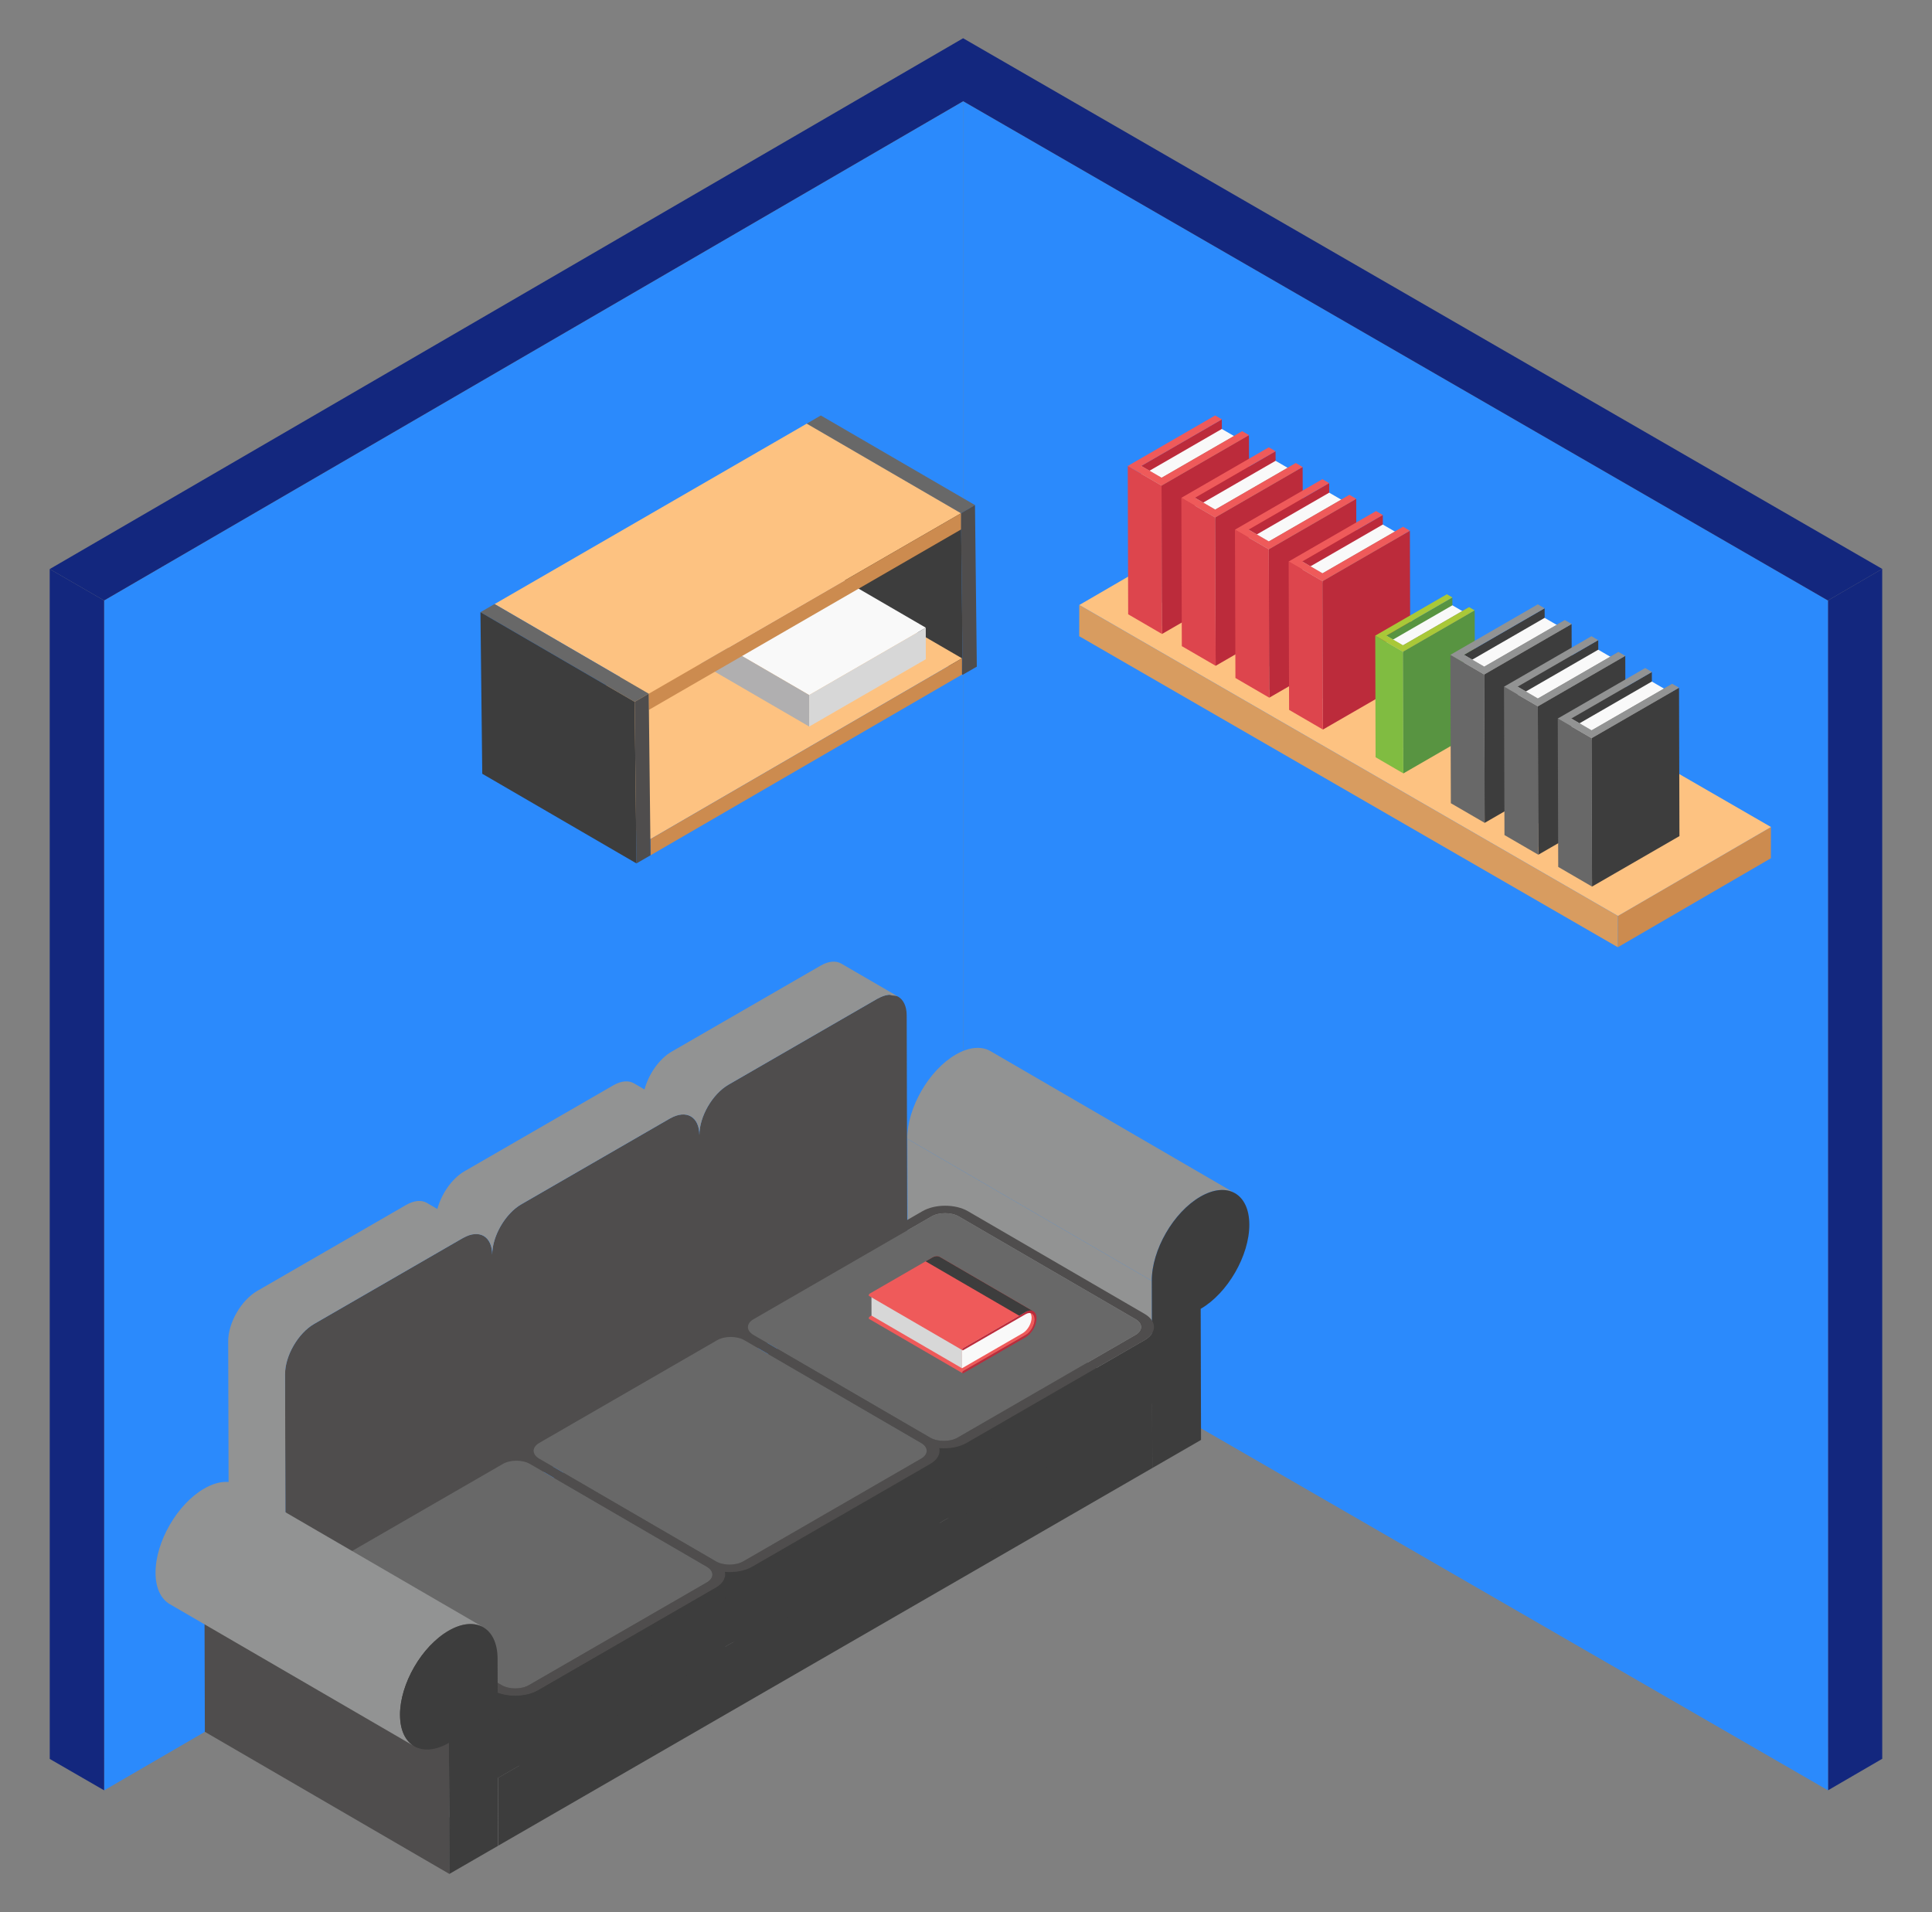 <svg width="97" height="96" viewBox="0 0 97 96" fill="none" xmlns="http://www.w3.org/2000/svg">
<rect x="0" y="0" width="97" height="96" fill="#808080" stroke="none"/>
<g id="reading-room">
<path id="Vector" d="M94.5 28.562L94.502 88.299L91.777 89.883L91.773 30.146L94.5 28.562Z" fill="#13277E"/>
<path id="Vector_2" d="M91.774 30.146L91.778 89.883L48.361 64.817L48.359 5.081L91.774 30.146Z" fill="#2B8AFC"/>
<path id="Vector_3" d="M48.363 5.081L48.365 64.817L5.232 89.883L5.23 30.146L48.363 5.081Z" fill="#2B8AFC"/>
<path id="Vector_4" d="M5.226 30.146L5.228 89.883L2.498 88.307L2.496 28.57L5.226 30.146Z" fill="#13277E"/>
<path id="Vector_5" d="M94.501 28.562L91.774 30.146L48.359 5.08L5.226 30.146L2.496 28.57L48.355 1.92L94.501 28.562Z" fill="#13277E"/>
<path id="Vector_6" d="M44.051 50.14C44.86 49.673 45.52 50.048 45.522 50.978L45.554 63.357L14.341 81.378L14.309 68.999C14.306 68.07 14.961 66.934 15.771 66.467L23.239 62.155C24.056 61.683 24.708 62.064 24.71 62.994C24.708 62.064 25.363 60.929 26.172 60.462L33.641 56.15C34.45 55.683 35.109 56.059 35.112 56.988C35.109 56.058 35.765 54.923 36.574 54.456L44.051 50.14Z" fill="#4F4D4D"/>
<path id="Vector_7" d="M11.457 67.34C11.454 66.41 12.11 65.275 12.919 64.808L20.387 60.496C20.798 60.259 21.166 60.237 21.432 60.391L21.959 60.697C22.164 59.935 22.69 59.166 23.321 58.802L30.789 54.49C31.196 54.255 31.565 54.234 31.832 54.389L32.36 54.696C32.564 53.932 33.09 53.162 33.722 52.797L41.199 48.48C41.606 48.245 41.975 48.223 42.242 48.379L45.098 50.038L45.095 50.037C45.009 49.988 44.9 49.988 44.795 49.976C44.737 49.97 44.69 49.938 44.627 49.943C44.459 49.958 44.273 50.023 44.08 50.131C44.071 50.136 44.064 50.135 44.055 50.14L36.578 54.456C36.376 54.573 36.183 54.732 36.008 54.918C35.833 55.105 35.675 55.32 35.542 55.549C35.278 56.007 35.114 56.523 35.116 56.988C35.113 56.066 34.463 55.693 33.662 56.144L33.66 56.142C33.655 56.145 33.65 56.147 33.644 56.15L26.176 60.461C25.569 60.812 25.049 61.538 24.828 62.271C24.754 62.516 24.713 62.761 24.714 62.993C24.712 62.071 24.069 61.694 23.261 62.149L23.259 62.148C23.253 62.151 23.248 62.152 23.243 62.155L15.774 66.467C15.572 66.583 15.379 66.742 15.204 66.929C14.854 67.302 14.574 67.788 14.426 68.276C14.352 68.521 14.312 68.766 14.313 68.999L14.342 80.31L11.489 78.652L11.457 67.34Z" fill="#929393"/>
<path id="Vector_8" d="M57.856 73.701L45.582 66.568L45.555 57.172L57.831 64.305L57.856 73.701Z" fill="#929393"/>
<path id="Vector_9" d="M49.732 52.773C49.287 52.514 48.67 52.55 47.989 52.943C46.638 53.723 45.546 55.617 45.551 57.171L57.827 64.305C57.823 62.752 58.914 60.858 60.266 60.077C60.946 59.684 61.563 59.648 62.009 59.907L49.732 52.773Z" fill="#929393"/>
<path id="Vector_10" d="M60.267 60.078C61.619 59.297 62.721 59.925 62.725 61.478C62.73 63.032 61.635 64.928 60.283 65.709L60.301 72.29L57.855 73.702L57.828 64.305C57.824 62.752 58.915 60.858 60.267 60.078Z" fill="#3D3D3D"/>
<path id="Vector_11" d="M13.406 82.522L13.416 85.926L25.013 92.665L25.003 89.261L13.406 82.522Z" fill="#BFBFBF"/>
<path id="Vector_12" d="M25 89.261L25.01 92.665L57.855 73.701L57.847 70.297L25 89.261Z" fill="#3D3D3D"/>
<path id="Vector_13" d="M13.406 82.522L25.003 89.261L57.85 70.297L46.252 63.558L13.406 82.522Z" fill="#3D3D3D"/>
<path id="Vector_14" d="M47.156 72.704L47.165 76.217C47.657 76.26 48.166 76.174 48.546 75.958L57.471 70.805C57.79 70.615 57.945 70.382 57.945 70.14L57.937 66.619C57.937 66.86 57.781 67.102 57.462 67.283L48.529 72.445C48.157 72.661 47.648 72.747 47.156 72.704Z" fill="#3D3D3D"/>
<path id="Vector_15" d="M36.395 78.918L36.403 82.431C36.895 82.475 37.404 82.388 37.784 82.172L46.718 77.011C47.029 76.829 47.184 76.597 47.184 76.355L47.175 72.833C47.175 73.075 47.02 73.317 46.7 73.498L37.767 78.651C37.396 78.867 36.887 78.953 36.395 78.918Z" fill="#3D3D3D"/>
<path id="Vector_16" d="M24.792 73.233C25.167 73.016 25.678 72.93 26.167 72.972C26.097 72.689 26.247 72.393 26.622 72.176L35.555 67.019C35.93 66.802 36.441 66.716 36.93 66.758C36.86 66.475 37.01 66.179 37.385 65.962L46.318 60.805C46.946 60.442 47.967 60.442 48.597 60.808L57.467 65.963C58.096 66.329 58.093 66.92 57.465 67.283L48.532 72.44C48.157 72.657 47.645 72.743 47.157 72.701C47.227 72.984 47.077 73.28 46.702 73.497L37.769 78.654C37.394 78.871 36.883 78.957 36.394 78.915C36.464 79.198 36.314 79.494 35.94 79.711L27.006 84.868C26.378 85.231 25.357 85.231 24.727 84.865L15.857 79.71C15.228 79.344 15.231 78.753 15.859 78.39L24.792 73.233ZM46.704 72.176C47.081 72.396 47.697 72.396 48.077 72.176L57.01 67.019C57.385 66.802 57.387 66.446 57.009 66.227L48.139 61.072C47.762 60.853 47.147 60.853 46.772 61.069L37.839 66.227C37.459 66.446 37.456 66.802 37.834 67.022L46.704 72.176ZM25.184 84.601C25.562 84.82 26.177 84.82 26.552 84.604L35.485 79.447C35.865 79.227 35.861 78.874 35.484 78.654L26.614 73.5C26.237 73.28 25.627 73.277 25.247 73.497L16.314 78.654C15.939 78.871 15.937 79.227 16.315 79.446L25.184 84.601ZM35.947 78.387C36.324 78.606 36.934 78.61 37.314 78.39L46.247 73.233C46.622 73.016 46.624 72.66 46.246 72.44L37.377 67.286C36.999 67.067 36.384 67.067 36.009 67.283L27.076 72.44C26.696 72.66 26.7 73.013 27.077 73.232L35.947 78.387Z" fill="#4F4D4D"/>
<path id="Vector_17" d="M37.838 66.227C37.458 66.446 37.456 66.803 37.834 67.022L46.703 72.177C47.081 72.396 47.696 72.396 48.076 72.177L57.009 67.019C57.384 66.803 57.386 66.447 57.008 66.227L48.139 61.073C47.761 60.853 47.146 60.853 46.771 61.069L37.838 66.227ZM27.076 72.441C26.695 72.66 26.699 73.014 27.076 73.233L35.946 78.388C36.324 78.607 36.933 78.61 37.313 78.391L46.246 73.233C46.621 73.017 46.623 72.66 46.245 72.441L37.376 67.287C36.998 67.067 36.383 67.067 36.008 67.283L27.076 72.441ZM16.313 78.654C15.938 78.871 15.936 79.227 16.314 79.447L25.183 84.601C25.561 84.821 26.176 84.821 26.551 84.604L35.484 79.447C35.864 79.228 35.861 78.874 35.483 78.655L26.613 73.5C26.236 73.281 25.626 73.278 25.246 73.497L16.313 78.654Z" fill="#686868"/>
<path id="Vector_18" d="M15.387 79.056L15.395 82.569C15.404 82.811 15.559 83.044 15.87 83.225L24.743 88.387C25.373 88.749 26.391 88.749 27.021 88.387L35.955 83.225C36.266 83.044 36.421 82.811 36.421 82.569L36.412 79.048C36.412 79.29 36.257 79.531 35.938 79.712L27.013 84.865C26.383 85.228 25.356 85.228 24.726 84.865L15.861 79.712C15.542 79.531 15.387 79.289 15.387 79.056Z" fill="#3D3D3D"/>
<path id="Vector_19" d="M22.561 94.08L10.285 86.945L10.266 80.365L22.542 87.498L22.561 94.08Z" fill="#4F4D4D"/>
<path id="Vector_20" d="M11.994 74.564C11.548 74.305 10.931 74.341 10.251 74.734C8.899 75.514 7.804 77.41 7.809 78.964C7.811 79.736 8.084 80.279 8.524 80.535L20.8 87.669C20.36 87.413 20.087 86.87 20.085 86.098C20.081 84.545 21.175 82.649 22.527 81.868C23.207 81.475 23.825 81.439 24.27 81.698L11.994 74.564Z" fill="#929393"/>
<path id="Vector_21" d="M22.524 81.868C23.876 81.088 24.978 81.716 24.982 83.269L25.009 92.666L22.559 94.081L22.54 87.499C21.188 88.28 20.087 87.652 20.082 86.099C20.078 84.545 21.172 82.649 22.524 81.868Z" fill="#3D3D3D"/>
<path id="Vector_22" d="M48.249 25.768L40.504 21.268L41.211 20.859L48.954 25.359L48.249 25.768Z" fill="#686868"/>
<path id="Vector_23" d="M48.339 33.878L40.596 29.38L40.504 21.268L48.249 25.768L48.339 33.878Z" fill="#3D3D3D"/>
<path id="Vector_24" d="M48.951 25.359L49.043 33.469L48.333 33.878L48.246 25.768L48.951 25.359Z" fill="#4F4D4D"/>
<g id="Group">
<path id="Vector_25" d="M32.659 42.126L24.879 37.61L40.552 28.55L48.297 33.05L32.659 42.126Z" fill="#FDC281"/>
<path id="Vector_26" d="M32.66 42.126L32.664 42.938L48.299 33.866V33.05L32.66 42.126Z" fill="#CC8B4F"/>
</g>
<g id="Group_2">
<path id="Vector_27" d="M34.203 31.162L40.627 34.895L46.483 31.514L40.059 27.781L34.203 31.162Z" fill="#F9F9F9"/>
<path id="Vector_28" d="M34.203 31.162L34.205 32.744L40.629 36.477L40.627 34.895L34.203 31.162Z" fill="#B0AFB0"/>
<path id="Vector_29" d="M40.625 34.895L40.627 36.477L46.483 33.096L46.481 31.514L40.625 34.895Z" fill="#D7D7D7"/>
</g>
<g id="Group_3">
<path id="Vector_30" d="M32.572 34.827L24.832 30.327L40.505 21.268L48.25 25.768L32.572 34.827Z" fill="#FDC281"/>
<path id="Vector_31" d="M32.57 34.829L32.574 35.641L48.249 26.583V25.769L32.57 34.829Z" fill="#CC8B4F"/>
</g>
<g id="Group_4">
<path id="Vector_32" d="M31.864 35.236L24.121 30.735L24.828 30.326L32.571 34.827L31.864 35.236Z" fill="#686868"/>
<path id="Vector_33" d="M31.957 43.348L24.213 38.847L24.121 30.735L31.864 35.236L31.957 43.348Z" fill="#3D3D3D"/>
<path id="Vector_34" d="M32.57 34.827L32.662 42.939L31.952 43.348L31.863 35.236L32.57 34.827Z" fill="#4F4D4D"/>
</g>
<g id="Group_5">
<path id="Vector_35" d="M88.914 41.52L88.91 43.089L81.227 47.555L81.23 45.984L88.914 41.52Z" fill="#CC8B4F"/>
<path id="Vector_36" d="M81.229 45.984L81.225 47.555L54.184 31.941L54.187 30.373L81.229 45.984Z" fill="#D89C60"/>
<path id="Vector_37" d="M88.916 41.52L81.233 45.984L54.191 30.373L61.875 25.907L88.916 41.52Z" fill="#FDC281"/>
</g>
<g id="Group_6">
<path id="Vector_38" d="M57.297 23.393L57.32 30.84L61.367 28.504L61.344 21.056L57.297 23.393Z" fill="#BC2B3B"/>
<path id="Vector_39" d="M57.297 23.873L58.318 24.464L62.366 22.128L61.344 21.536L57.297 23.873Z" fill="#F9F9F9"/>
<path id="Vector_40" d="M57.297 23.393L57.32 30.84L58.339 31.433L58.318 23.984L57.297 23.393Z" fill="#C5C4C4"/>
<path id="Vector_41" d="M58.324 23.984L58.345 31.434L62.393 29.097L62.372 21.648L58.324 23.984Z" fill="#888888"/>
<path id="Vector_42" d="M58.316 24.38L58.339 31.829L62.729 29.295L62.706 21.845L58.316 24.38Z" fill="#BC2B3B"/>
<path id="Vector_43" d="M56.621 23.393L56.642 30.84L58.341 31.829L58.318 24.38L56.621 23.393Z" fill="#DD454D"/>
<path id="Vector_44" d="M61.01 20.858L56.621 23.393L58.318 24.38L62.708 21.845L62.37 21.648L58.322 23.984L57.301 23.393L61.348 21.056L61.01 20.858Z" fill="#EF5A5A"/>
<g id="Group_7">
<path id="Vector_45" d="M59.996 24.991L60.019 32.439L64.067 30.102L64.043 22.655L59.996 24.991Z" fill="#BC2B3B"/>
<path id="Vector_46" d="M59.996 25.471L61.016 26.063L65.063 23.726L64.043 23.135L59.996 25.471Z" fill="#F9F9F9"/>
<path id="Vector_47" d="M59.996 24.991L60.019 32.439L61.039 33.032L61.016 25.583L59.996 24.991Z" fill="#C5C4C4"/>
<path id="Vector_48" d="M61.016 25.583L61.039 33.032L65.086 30.696L65.063 23.246L61.016 25.583Z" fill="#888888"/>
<path id="Vector_49" d="M61.012 25.978L61.035 33.426L65.424 30.893L65.401 23.444L61.012 25.978Z" fill="#BC2B3B"/>
<path id="Vector_50" d="M59.312 24.991L59.336 32.439L61.035 33.426L61.012 25.978L59.312 24.991Z" fill="#DD454D"/>
<path id="Vector_51" d="M63.702 22.457L59.312 24.992L61.012 25.979L65.401 23.444L65.061 23.246L61.014 25.583L59.994 24.992L64.041 22.655L63.702 22.457Z" fill="#EF5A5A"/>
</g>
<g id="Group_8">
<path id="Vector_52" d="M62.688 26.59L62.711 34.038L66.756 31.702L66.735 24.254L62.688 26.59Z" fill="#BC2B3B"/>
<path id="Vector_53" d="M62.688 27.07L63.707 27.662L67.754 25.325L66.735 24.734L62.688 27.07Z" fill="#F9F9F9"/>
<path id="Vector_54" d="M62.688 26.59L62.711 34.038L63.73 34.631L63.707 27.182L62.688 26.59Z" fill="#C5C4C4"/>
<path id="Vector_55" d="M63.707 27.182L63.73 34.632L67.777 32.295L67.754 24.845L63.707 27.182Z" fill="#888888"/>
<path id="Vector_56" d="M63.703 27.577L63.726 35.027L68.113 32.493L68.092 25.043L63.703 27.577Z" fill="#BC2B3B"/>
<path id="Vector_57" d="M62.004 26.591L62.027 34.038L63.726 35.027L63.703 27.578L62.004 26.591Z" fill="#DD454D"/>
<path id="Vector_58" d="M66.393 24.056L62.004 26.591L63.703 27.577L68.092 25.043L67.752 24.845L63.705 27.182L62.685 26.591L66.733 24.254L66.393 24.056Z" fill="#EF5A5A"/>
</g>
<g id="Group_9">
<path id="Vector_59" d="M65.379 28.19L65.402 35.639L69.449 33.303L69.426 25.855L65.379 28.19Z" fill="#BC2B3B"/>
<path id="Vector_60" d="M65.379 28.672L66.4 29.263L70.448 26.926L69.426 26.335L65.379 28.672Z" fill="#F9F9F9"/>
<path id="Vector_61" d="M65.379 28.189L65.402 35.639L66.421 36.232L66.4 28.783L65.379 28.189Z" fill="#C5C4C4"/>
<path id="Vector_62" d="M66.402 28.783L66.424 36.233L70.471 33.896L70.45 26.446L66.402 28.783Z" fill="#888888"/>
<path id="Vector_63" d="M66.398 29.179L66.42 36.627L70.809 34.094L70.786 26.645L66.398 29.179Z" fill="#BC2B3B"/>
<path id="Vector_64" d="M64.699 28.19L64.722 35.639L66.419 36.626L66.398 29.178L64.699 28.19Z" fill="#DD454D"/>
<path id="Vector_65" d="M69.088 25.657L64.699 28.19L66.398 29.178L70.786 26.644L70.448 26.446L66.4 28.783L65.379 28.19L69.426 25.855L69.088 25.657Z" fill="#EF5A5A"/>
</g>
</g>
<g id="Group_10">
<path id="Vector_66" d="M69.602 31.912L69.621 38.017L72.939 36.101L72.919 29.996L69.602 31.912Z" fill="#589441"/>
<path id="Vector_67" d="M69.602 32.305L70.439 32.791L73.756 30.875L72.919 30.389L69.602 32.305Z" fill="#F9F9F9"/>
<path id="Vector_68" d="M69.602 31.912L69.621 38.017L70.458 38.503L70.439 32.397L69.602 31.912Z" fill="#C5C4C4"/>
<path id="Vector_69" d="M70.441 32.397L70.461 38.503L73.776 36.587L73.759 30.481L70.441 32.397Z" fill="#888888"/>
<path id="Vector_70" d="M70.441 32.72L70.461 38.828L74.057 36.75L74.04 30.643L70.441 32.72Z" fill="#589441"/>
<path id="Vector_71" d="M69.047 31.912L69.064 38.017L70.458 38.828L70.439 32.72L69.047 31.912Z" fill="#80BC41"/>
<path id="Vector_72" d="M72.643 29.834L69.047 31.912L70.439 32.72L74.037 30.642L73.759 30.481L70.441 32.397L69.604 31.912L72.921 29.995L72.643 29.834Z" fill="#A9C838"/>
</g>
<g id="Group_11">
<path id="Vector_73" d="M73.504 32.876L73.527 40.325L77.574 37.988L77.551 30.539L73.504 32.876Z" fill="#3D3D3D"/>
<path id="Vector_74" d="M73.504 33.356L74.523 33.949L78.571 31.612L77.551 31.019L73.504 33.356Z" fill="#F9F9F9"/>
<path id="Vector_75" d="M73.504 32.876L73.527 40.325L74.546 40.916L74.523 33.469L73.504 32.876Z" fill="#C5C4C4"/>
<path id="Vector_76" d="M74.523 33.469L74.546 40.916L78.594 38.58L78.571 31.132L74.523 33.469Z" fill="#888888"/>
<path id="Vector_77" d="M74.516 33.862L74.539 41.312L78.928 38.778L78.905 31.328L74.516 33.862Z" fill="#3D3D3D"/>
<path id="Vector_78" d="M72.82 32.876L72.843 40.325L74.543 41.312L74.519 33.862L72.82 32.876Z" fill="#686868"/>
<path id="Vector_79" d="M77.209 30.341L72.82 32.876L74.519 33.863L78.909 31.328L78.569 31.132L74.521 33.469L73.502 32.876L77.549 30.539L77.209 30.341Z" fill="#929393"/>
<g id="Group_12">
<path id="Vector_80" d="M76.195 34.475L76.218 41.924L80.264 39.587L80.243 32.138L76.195 34.475Z" fill="#3D3D3D"/>
<path id="Vector_81" d="M76.195 34.955L77.215 35.548L81.262 33.211L80.243 32.618L76.195 34.955Z" fill="#F9F9F9"/>
<path id="Vector_82" d="M76.195 34.474L76.218 41.924L77.238 42.515L77.215 35.068L76.195 34.474Z" fill="#C5C4C4"/>
<path id="Vector_83" d="M77.215 35.068L77.238 42.516L81.285 40.179L81.262 32.731L77.215 35.068Z" fill="#888888"/>
<path id="Vector_84" d="M77.211 35.461L77.234 42.911L81.623 40.377L81.6 32.927L77.211 35.461Z" fill="#3D3D3D"/>
<path id="Vector_85" d="M75.512 34.474L75.535 41.924L77.234 42.911L77.211 35.461L75.512 34.474Z" fill="#686868"/>
<path id="Vector_86" d="M79.901 31.94L75.512 34.475L77.211 35.462L81.6 32.927L81.26 32.731L77.213 35.068L76.193 34.475L80.241 32.138L79.901 31.94Z" fill="#929393"/>
</g>
<g id="Group_13">
<path id="Vector_87" d="M78.887 36.073L78.91 43.523L82.957 41.186L82.934 33.737L78.887 36.073Z" fill="#3D3D3D"/>
<path id="Vector_88" d="M78.887 36.553L79.908 37.147L83.956 34.81L82.934 34.217L78.887 36.553Z" fill="#F9F9F9"/>
<path id="Vector_89" d="M78.887 36.073L78.91 43.523L79.929 44.114L79.908 36.666L78.887 36.073Z" fill="#C5C4C4"/>
<path id="Vector_90" d="M79.914 36.666L79.935 44.114L83.983 41.778L83.961 34.33L79.914 36.666Z" fill="#888888"/>
<path id="Vector_91" d="M79.91 37.06L79.931 44.51L84.32 41.976L84.299 34.526L79.91 37.06Z" fill="#3D3D3D"/>
<path id="Vector_92" d="M78.211 36.073L78.234 43.523L79.931 44.51L79.91 37.06L78.211 36.073Z" fill="#686868"/>
<path id="Vector_93" d="M82.6 33.539L78.211 36.073L79.91 37.06L84.299 34.526L83.959 34.33L79.912 36.666L78.891 36.073L82.938 33.737L82.6 33.539Z" fill="#929393"/>
</g>
</g>
<g id="Group_14">
<path id="Vector_94" d="M51.815 65.948L47.115 63.216C47.197 63.264 47.248 63.364 47.249 63.509C47.249 63.653 47.198 63.813 47.117 63.955C47.035 64.097 46.922 64.222 46.796 64.294L51.496 67.026C51.622 66.953 51.735 66.829 51.817 66.686C51.898 66.544 51.949 66.385 51.949 66.241C51.949 66.096 51.897 65.995 51.815 65.948ZM43.617 66.183C43.617 66.198 43.623 66.209 43.632 66.214L48.332 68.945C48.322 68.94 48.317 68.93 48.317 68.915C48.317 68.885 48.339 68.848 48.365 68.833L48.453 68.781L51.496 67.026L46.796 64.294L43.753 66.05L43.665 66.102C43.639 66.117 43.617 66.154 43.617 66.183Z" fill="#EF5A5A"/>
<path id="Vector_95" d="M48.3 67.647L43.754 65.006L43.756 66.05L48.302 68.694L48.3 67.647Z" fill="#D7D7D7"/>
<path id="Vector_96" d="M51.495 65.981L46.795 63.249L43.754 65.006L48.454 67.738L51.495 65.981Z" fill="#704E2C"/>
<path id="Vector_97" d="M51.497 65.871L51.402 65.925L46.797 63.249C46.923 63.176 47.036 63.169 47.119 63.216L51.603 65.821C51.569 65.834 51.533 65.85 51.497 65.871Z" fill="#704E2C"/>
<path id="Vector_98" d="M48.297 67.648L48.3 68.693L51.341 66.937C51.467 66.864 51.581 66.74 51.663 66.597C51.744 66.455 51.795 66.295 51.794 66.151C51.794 66.007 51.743 65.906 51.661 65.858C51.578 65.811 51.465 65.819 51.338 65.891L48.297 67.648Z" fill="#F9F9F9"/>
<path id="Vector_99" d="M43.617 65.029C43.617 65.044 43.623 65.055 43.63 65.06L48.331 67.792C48.322 67.786 48.317 67.776 48.317 67.761C48.317 67.73 48.339 67.693 48.364 67.678L51.494 65.871C51.648 65.783 51.785 65.775 51.885 65.832L47.185 63.101C47.085 63.043 46.947 63.051 46.794 63.139L43.664 64.947C43.639 64.963 43.617 64.999 43.617 65.029Z" fill="#EF5A5A"/>
<path id="Vector_100" d="M48.36 67.678C48.334 67.693 48.312 67.73 48.312 67.76C48.312 67.791 48.334 67.803 48.36 67.787L48.449 67.736L51.49 65.98C51.616 65.907 51.73 65.9 51.813 65.947C51.895 65.995 51.946 66.095 51.947 66.24C51.947 66.384 51.896 66.544 51.815 66.686C51.733 66.828 51.62 66.953 51.494 67.025L48.452 68.781L48.363 68.832C48.337 68.848 48.316 68.885 48.316 68.914C48.316 68.944 48.337 68.956 48.364 68.941L51.494 67.134C51.797 66.959 52.042 66.534 52.041 66.186C52.04 65.836 51.794 65.696 51.49 65.871L48.36 67.678Z" fill="#BC2B3B"/>
<path id="Vector_101" d="M46.793 63.14C46.947 63.052 47.084 63.044 47.184 63.101L51.884 65.833C51.784 65.775 51.647 65.783 51.493 65.871L51.173 66.056L46.473 63.325L46.793 63.14Z" fill="#3D3D3D"/>
</g>
</g>
</svg>
